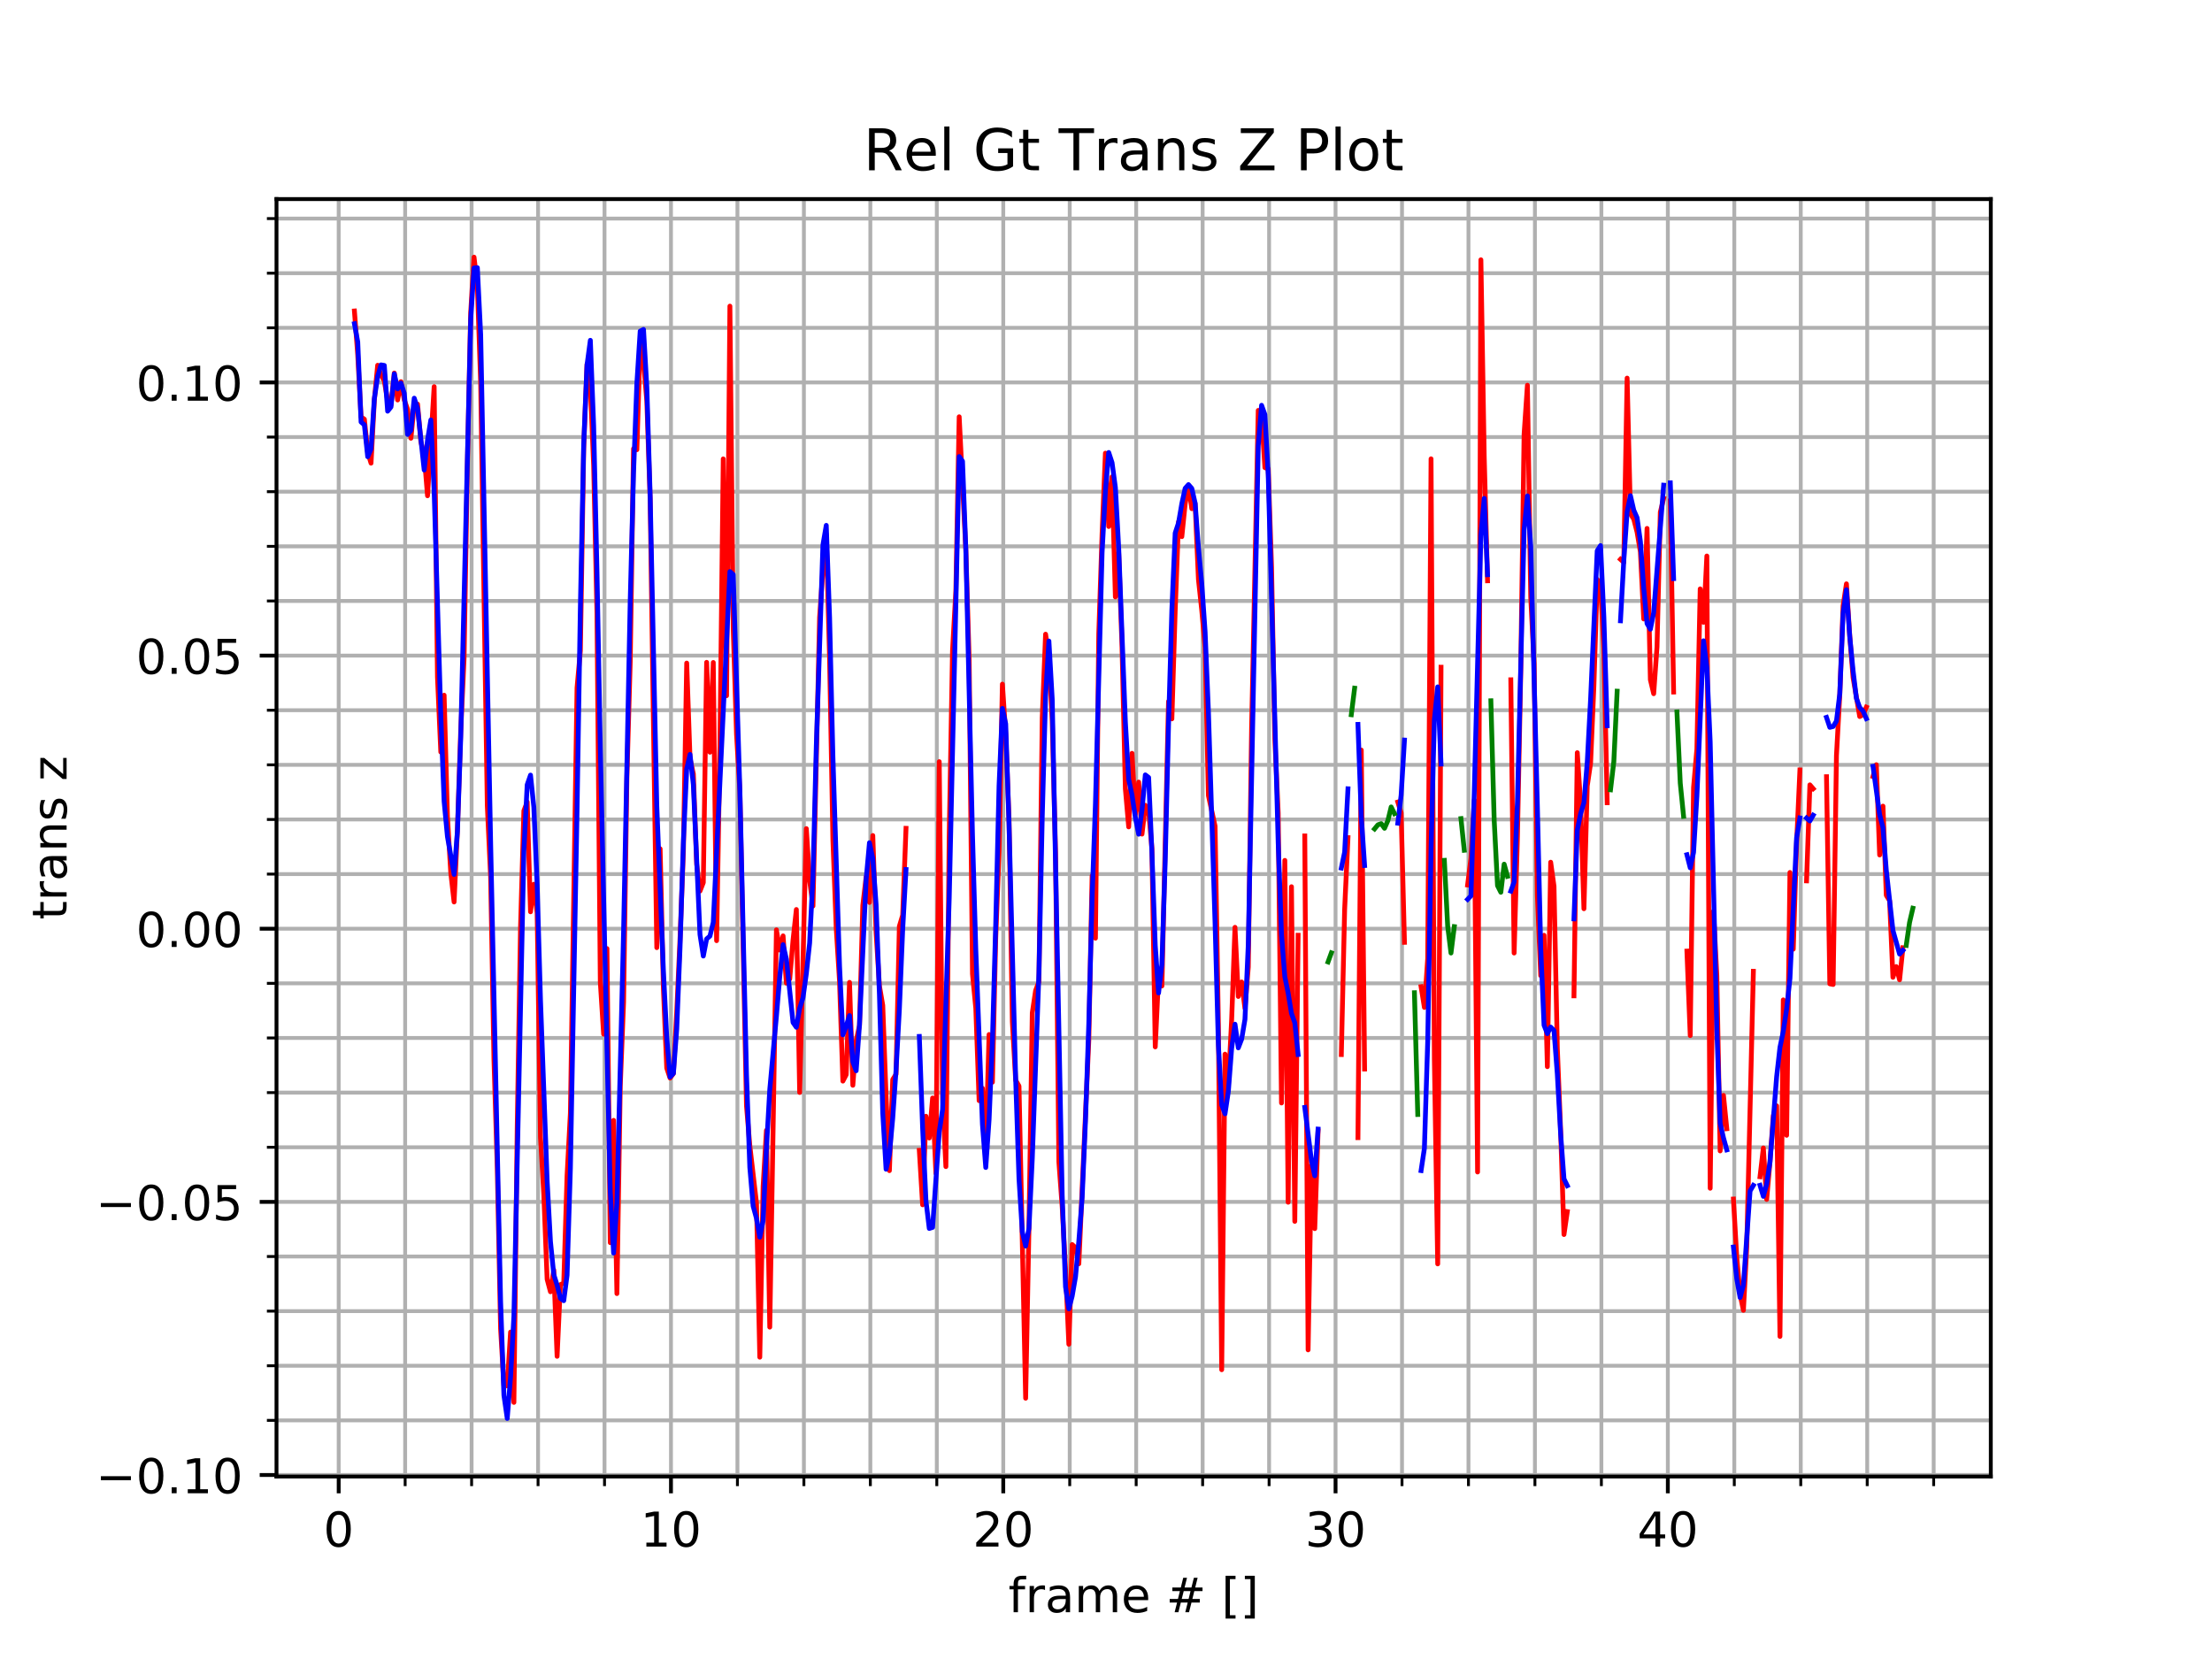 <?xml version="1.0" encoding="utf-8" standalone="no"?>
<!DOCTYPE svg PUBLIC "-//W3C//DTD SVG 1.1//EN"
  "http://www.w3.org/Graphics/SVG/1.1/DTD/svg11.dtd">
<!-- Created with matplotlib (http://matplotlib.org/) -->
<svg height="345.6pt" version="1.1" viewBox="0 0 460.8 345.6" width="460.8pt" xmlns="http://www.w3.org/2000/svg" xmlns:xlink="http://www.w3.org/1999/xlink">
 <defs>
  <style type="text/css">
*{stroke-linecap:butt;stroke-linejoin:round;}
  </style>
 </defs>
 <g id="figure_1">
  <g id="patch_1">
   <path d="M 0 345.6 
L 460.8 345.6 
L 460.8 0 
L 0 0 
z
" style="fill:#ffffff;"/>
  </g>
  <g id="axes_1">
   <g id="patch_2">
    <path d="M 57.6 307.584 
L 414.72 307.584 
L 414.72 41.472 
L 57.6 41.472 
z
" style="fill:#ffffff;"/>
   </g>
   <g id="matplotlib.axis_1">
    <g id="xtick_1">
     <g id="line2d_1">
      <path clip-path="url(#p7bdf22e8ec)" d="M 70.555 307.584 
L 70.555 41.472 
" style="fill:none;stroke:#b0b0b0;stroke-linecap:square;stroke-width:0.8;"/>
     </g>
     <g id="line2d_2">
      <defs>
       <path d="M 0 0 
L 0 3.5 
" id="m46ba080d9b" style="stroke:#000000;stroke-width:0.8;"/>
      </defs>
      <g>
       <use style="stroke:#000000;stroke-width:0.8;" x="70.555" xlink:href="#m46ba080d9b" y="307.584"/>
      </g>
     </g>
     <g id="text_1">
      <!-- 0 -->
      <defs>
       <path d="M 31.781 66.406 
Q 24.172 66.406 20.328 58.906 
Q 16.5 51.422 16.5 36.375 
Q 16.5 21.391 20.328 13.891 
Q 24.172 6.391 31.781 6.391 
Q 39.453 6.391 43.281 13.891 
Q 47.125 21.391 47.125 36.375 
Q 47.125 51.422 43.281 58.906 
Q 39.453 66.406 31.781 66.406 
z
M 31.781 74.219 
Q 44.047 74.219 50.516 64.516 
Q 56.984 54.828 56.984 36.375 
Q 56.984 17.969 50.516 8.266 
Q 44.047 -1.422 31.781 -1.422 
Q 19.531 -1.422 13.062 8.266 
Q 6.594 17.969 6.594 36.375 
Q 6.594 54.828 13.062 64.516 
Q 19.531 74.219 31.781 74.219 
z
" id="DejaVuSans-30"/>
      </defs>
      <g transform="translate(67.374 322.182)scale(0.1 -0.1)">
       <use xlink:href="#DejaVuSans-30"/>
      </g>
     </g>
    </g>
    <g id="xtick_2">
     <g id="line2d_3">
      <path clip-path="url(#p7bdf22e8ec)" d="M 139.777 307.584 
L 139.777 41.472 
" style="fill:none;stroke:#b0b0b0;stroke-linecap:square;stroke-width:0.8;"/>
     </g>
     <g id="line2d_4">
      <g>
       <use style="stroke:#000000;stroke-width:0.8;" x="139.777" xlink:href="#m46ba080d9b" y="307.584"/>
      </g>
     </g>
     <g id="text_2">
      <!-- 10 -->
      <defs>
       <path d="M 12.406 8.297 
L 28.516 8.297 
L 28.516 63.922 
L 10.984 60.406 
L 10.984 69.391 
L 28.422 72.906 
L 38.281 72.906 
L 38.281 8.297 
L 54.391 8.297 
L 54.391 0 
L 12.406 0 
z
" id="DejaVuSans-31"/>
      </defs>
      <g transform="translate(133.414 322.182)scale(0.1 -0.1)">
       <use xlink:href="#DejaVuSans-31"/>
       <use x="63.623" xlink:href="#DejaVuSans-30"/>
      </g>
     </g>
    </g>
    <g id="xtick_3">
     <g id="line2d_5">
      <path clip-path="url(#p7bdf22e8ec)" d="M 208.999 307.584 
L 208.999 41.472 
" style="fill:none;stroke:#b0b0b0;stroke-linecap:square;stroke-width:0.8;"/>
     </g>
     <g id="line2d_6">
      <g>
       <use style="stroke:#000000;stroke-width:0.8;" x="208.999" xlink:href="#m46ba080d9b" y="307.584"/>
      </g>
     </g>
     <g id="text_3">
      <!-- 20 -->
      <defs>
       <path d="M 19.188 8.297 
L 53.609 8.297 
L 53.609 0 
L 7.328 0 
L 7.328 8.297 
Q 12.938 14.109 22.625 23.891 
Q 32.328 33.688 34.812 36.531 
Q 39.547 41.844 41.422 45.531 
Q 43.312 49.219 43.312 52.781 
Q 43.312 58.594 39.234 62.25 
Q 35.156 65.922 28.609 65.922 
Q 23.969 65.922 18.812 64.312 
Q 13.672 62.703 7.812 59.422 
L 7.812 69.391 
Q 13.766 71.781 18.938 73 
Q 24.125 74.219 28.422 74.219 
Q 39.75 74.219 46.484 68.547 
Q 53.219 62.891 53.219 53.422 
Q 53.219 48.922 51.531 44.891 
Q 49.859 40.875 45.406 35.406 
Q 44.188 33.984 37.641 27.219 
Q 31.109 20.453 19.188 8.297 
z
" id="DejaVuSans-32"/>
      </defs>
      <g transform="translate(202.636 322.182)scale(0.1 -0.1)">
       <use xlink:href="#DejaVuSans-32"/>
       <use x="63.623" xlink:href="#DejaVuSans-30"/>
      </g>
     </g>
    </g>
    <g id="xtick_4">
     <g id="line2d_7">
      <path clip-path="url(#p7bdf22e8ec)" d="M 278.22 307.584 
L 278.22 41.472 
" style="fill:none;stroke:#b0b0b0;stroke-linecap:square;stroke-width:0.8;"/>
     </g>
     <g id="line2d_8">
      <g>
       <use style="stroke:#000000;stroke-width:0.8;" x="278.22" xlink:href="#m46ba080d9b" y="307.584"/>
      </g>
     </g>
     <g id="text_4">
      <!-- 30 -->
      <defs>
       <path d="M 40.578 39.312 
Q 47.656 37.797 51.625 33 
Q 55.609 28.219 55.609 21.188 
Q 55.609 10.406 48.188 4.484 
Q 40.766 -1.422 27.094 -1.422 
Q 22.516 -1.422 17.656 -0.516 
Q 12.797 0.391 7.625 2.203 
L 7.625 11.719 
Q 11.719 9.328 16.594 8.109 
Q 21.484 6.891 26.812 6.891 
Q 36.078 6.891 40.938 10.547 
Q 45.797 14.203 45.797 21.188 
Q 45.797 27.641 41.281 31.266 
Q 36.766 34.906 28.719 34.906 
L 20.219 34.906 
L 20.219 43.016 
L 29.109 43.016 
Q 36.375 43.016 40.234 45.922 
Q 44.094 48.828 44.094 54.297 
Q 44.094 59.906 40.109 62.906 
Q 36.141 65.922 28.719 65.922 
Q 24.656 65.922 20.016 65.031 
Q 15.375 64.156 9.812 62.312 
L 9.812 71.094 
Q 15.438 72.656 20.344 73.438 
Q 25.25 74.219 29.594 74.219 
Q 40.828 74.219 47.359 69.109 
Q 53.906 64.016 53.906 55.328 
Q 53.906 49.266 50.438 45.094 
Q 46.969 40.922 40.578 39.312 
z
" id="DejaVuSans-33"/>
      </defs>
      <g transform="translate(271.858 322.182)scale(0.1 -0.1)">
       <use xlink:href="#DejaVuSans-33"/>
       <use x="63.623" xlink:href="#DejaVuSans-30"/>
      </g>
     </g>
    </g>
    <g id="xtick_5">
     <g id="line2d_9">
      <path clip-path="url(#p7bdf22e8ec)" d="M 347.442 307.584 
L 347.442 41.472 
" style="fill:none;stroke:#b0b0b0;stroke-linecap:square;stroke-width:0.8;"/>
     </g>
     <g id="line2d_10">
      <g>
       <use style="stroke:#000000;stroke-width:0.8;" x="347.442" xlink:href="#m46ba080d9b" y="307.584"/>
      </g>
     </g>
     <g id="text_5">
      <!-- 40 -->
      <defs>
       <path d="M 37.797 64.312 
L 12.891 25.391 
L 37.797 25.391 
z
M 35.203 72.906 
L 47.609 72.906 
L 47.609 25.391 
L 58.016 25.391 
L 58.016 17.188 
L 47.609 17.188 
L 47.609 0 
L 37.797 0 
L 37.797 17.188 
L 4.891 17.188 
L 4.891 26.703 
z
" id="DejaVuSans-34"/>
      </defs>
      <g transform="translate(341.079 322.182)scale(0.1 -0.1)">
       <use xlink:href="#DejaVuSans-34"/>
       <use x="63.623" xlink:href="#DejaVuSans-30"/>
      </g>
     </g>
    </g>
    <g id="xtick_6">
     <g id="line2d_11">
      <path clip-path="url(#p7bdf22e8ec)" d="M 84.4 307.584 
L 84.4 41.472 
" style="fill:none;stroke:#b0b0b0;stroke-linecap:square;stroke-width:0.8;"/>
     </g>
     <g id="line2d_12">
      <defs>
       <path d="M 0 0 
L 0 2 
" id="maa1b798a04" style="stroke:#000000;stroke-width:0.6;"/>
      </defs>
      <g>
       <use style="stroke:#000000;stroke-width:0.6;" x="84.4" xlink:href="#maa1b798a04" y="307.584"/>
      </g>
     </g>
    </g>
    <g id="xtick_7">
     <g id="line2d_13">
      <path clip-path="url(#p7bdf22e8ec)" d="M 98.244 307.584 
L 98.244 41.472 
" style="fill:none;stroke:#b0b0b0;stroke-linecap:square;stroke-width:0.8;"/>
     </g>
     <g id="line2d_14">
      <g>
       <use style="stroke:#000000;stroke-width:0.6;" x="98.244" xlink:href="#maa1b798a04" y="307.584"/>
      </g>
     </g>
    </g>
    <g id="xtick_8">
     <g id="line2d_15">
      <path clip-path="url(#p7bdf22e8ec)" d="M 112.088 307.584 
L 112.088 41.472 
" style="fill:none;stroke:#b0b0b0;stroke-linecap:square;stroke-width:0.8;"/>
     </g>
     <g id="line2d_16">
      <g>
       <use style="stroke:#000000;stroke-width:0.6;" x="112.088" xlink:href="#maa1b798a04" y="307.584"/>
      </g>
     </g>
    </g>
    <g id="xtick_9">
     <g id="line2d_17">
      <path clip-path="url(#p7bdf22e8ec)" d="M 125.933 307.584 
L 125.933 41.472 
" style="fill:none;stroke:#b0b0b0;stroke-linecap:square;stroke-width:0.8;"/>
     </g>
     <g id="line2d_18">
      <g>
       <use style="stroke:#000000;stroke-width:0.6;" x="125.933" xlink:href="#maa1b798a04" y="307.584"/>
      </g>
     </g>
    </g>
    <g id="xtick_10">
     <g id="line2d_19">
      <path clip-path="url(#p7bdf22e8ec)" d="M 153.621 307.584 
L 153.621 41.472 
" style="fill:none;stroke:#b0b0b0;stroke-linecap:square;stroke-width:0.8;"/>
     </g>
     <g id="line2d_20">
      <g>
       <use style="stroke:#000000;stroke-width:0.6;" x="153.621" xlink:href="#maa1b798a04" y="307.584"/>
      </g>
     </g>
    </g>
    <g id="xtick_11">
     <g id="line2d_21">
      <path clip-path="url(#p7bdf22e8ec)" d="M 167.466 307.584 
L 167.466 41.472 
" style="fill:none;stroke:#b0b0b0;stroke-linecap:square;stroke-width:0.8;"/>
     </g>
     <g id="line2d_22">
      <g>
       <use style="stroke:#000000;stroke-width:0.6;" x="167.466" xlink:href="#maa1b798a04" y="307.584"/>
      </g>
     </g>
    </g>
    <g id="xtick_12">
     <g id="line2d_23">
      <path clip-path="url(#p7bdf22e8ec)" d="M 181.31 307.584 
L 181.31 41.472 
" style="fill:none;stroke:#b0b0b0;stroke-linecap:square;stroke-width:0.8;"/>
     </g>
     <g id="line2d_24">
      <g>
       <use style="stroke:#000000;stroke-width:0.6;" x="181.31" xlink:href="#maa1b798a04" y="307.584"/>
      </g>
     </g>
    </g>
    <g id="xtick_13">
     <g id="line2d_25">
      <path clip-path="url(#p7bdf22e8ec)" d="M 195.154 307.584 
L 195.154 41.472 
" style="fill:none;stroke:#b0b0b0;stroke-linecap:square;stroke-width:0.8;"/>
     </g>
     <g id="line2d_26">
      <g>
       <use style="stroke:#000000;stroke-width:0.6;" x="195.154" xlink:href="#maa1b798a04" y="307.584"/>
      </g>
     </g>
    </g>
    <g id="xtick_14">
     <g id="line2d_27">
      <path clip-path="url(#p7bdf22e8ec)" d="M 222.843 307.584 
L 222.843 41.472 
" style="fill:none;stroke:#b0b0b0;stroke-linecap:square;stroke-width:0.8;"/>
     </g>
     <g id="line2d_28">
      <g>
       <use style="stroke:#000000;stroke-width:0.6;" x="222.843" xlink:href="#maa1b798a04" y="307.584"/>
      </g>
     </g>
    </g>
    <g id="xtick_15">
     <g id="line2d_29">
      <path clip-path="url(#p7bdf22e8ec)" d="M 236.687 307.584 
L 236.687 41.472 
" style="fill:none;stroke:#b0b0b0;stroke-linecap:square;stroke-width:0.8;"/>
     </g>
     <g id="line2d_30">
      <g>
       <use style="stroke:#000000;stroke-width:0.6;" x="236.687" xlink:href="#maa1b798a04" y="307.584"/>
      </g>
     </g>
    </g>
    <g id="xtick_16">
     <g id="line2d_31">
      <path clip-path="url(#p7bdf22e8ec)" d="M 250.532 307.584 
L 250.532 41.472 
" style="fill:none;stroke:#b0b0b0;stroke-linecap:square;stroke-width:0.8;"/>
     </g>
     <g id="line2d_32">
      <g>
       <use style="stroke:#000000;stroke-width:0.6;" x="250.532" xlink:href="#maa1b798a04" y="307.584"/>
      </g>
     </g>
    </g>
    <g id="xtick_17">
     <g id="line2d_33">
      <path clip-path="url(#p7bdf22e8ec)" d="M 264.376 307.584 
L 264.376 41.472 
" style="fill:none;stroke:#b0b0b0;stroke-linecap:square;stroke-width:0.8;"/>
     </g>
     <g id="line2d_34">
      <g>
       <use style="stroke:#000000;stroke-width:0.6;" x="264.376" xlink:href="#maa1b798a04" y="307.584"/>
      </g>
     </g>
    </g>
    <g id="xtick_18">
     <g id="line2d_35">
      <path clip-path="url(#p7bdf22e8ec)" d="M 292.064 307.584 
L 292.064 41.472 
" style="fill:none;stroke:#b0b0b0;stroke-linecap:square;stroke-width:0.8;"/>
     </g>
     <g id="line2d_36">
      <g>
       <use style="stroke:#000000;stroke-width:0.6;" x="292.064" xlink:href="#maa1b798a04" y="307.584"/>
      </g>
     </g>
    </g>
    <g id="xtick_19">
     <g id="line2d_37">
      <path clip-path="url(#p7bdf22e8ec)" d="M 305.909 307.584 
L 305.909 41.472 
" style="fill:none;stroke:#b0b0b0;stroke-linecap:square;stroke-width:0.8;"/>
     </g>
     <g id="line2d_38">
      <g>
       <use style="stroke:#000000;stroke-width:0.6;" x="305.909" xlink:href="#maa1b798a04" y="307.584"/>
      </g>
     </g>
    </g>
    <g id="xtick_20">
     <g id="line2d_39">
      <path clip-path="url(#p7bdf22e8ec)" d="M 319.753 307.584 
L 319.753 41.472 
" style="fill:none;stroke:#b0b0b0;stroke-linecap:square;stroke-width:0.8;"/>
     </g>
     <g id="line2d_40">
      <g>
       <use style="stroke:#000000;stroke-width:0.6;" x="319.753" xlink:href="#maa1b798a04" y="307.584"/>
      </g>
     </g>
    </g>
    <g id="xtick_21">
     <g id="line2d_41">
      <path clip-path="url(#p7bdf22e8ec)" d="M 333.597 307.584 
L 333.597 41.472 
" style="fill:none;stroke:#b0b0b0;stroke-linecap:square;stroke-width:0.8;"/>
     </g>
     <g id="line2d_42">
      <g>
       <use style="stroke:#000000;stroke-width:0.6;" x="333.597" xlink:href="#maa1b798a04" y="307.584"/>
      </g>
     </g>
    </g>
    <g id="xtick_22">
     <g id="line2d_43">
      <path clip-path="url(#p7bdf22e8ec)" d="M 361.286 307.584 
L 361.286 41.472 
" style="fill:none;stroke:#b0b0b0;stroke-linecap:square;stroke-width:0.8;"/>
     </g>
     <g id="line2d_44">
      <g>
       <use style="stroke:#000000;stroke-width:0.6;" x="361.286" xlink:href="#maa1b798a04" y="307.584"/>
      </g>
     </g>
    </g>
    <g id="xtick_23">
     <g id="line2d_45">
      <path clip-path="url(#p7bdf22e8ec)" d="M 375.13 307.584 
L 375.13 41.472 
" style="fill:none;stroke:#b0b0b0;stroke-linecap:square;stroke-width:0.8;"/>
     </g>
     <g id="line2d_46">
      <g>
       <use style="stroke:#000000;stroke-width:0.6;" x="375.13" xlink:href="#maa1b798a04" y="307.584"/>
      </g>
     </g>
    </g>
    <g id="xtick_24">
     <g id="line2d_47">
      <path clip-path="url(#p7bdf22e8ec)" d="M 388.975 307.584 
L 388.975 41.472 
" style="fill:none;stroke:#b0b0b0;stroke-linecap:square;stroke-width:0.8;"/>
     </g>
     <g id="line2d_48">
      <g>
       <use style="stroke:#000000;stroke-width:0.6;" x="388.975" xlink:href="#maa1b798a04" y="307.584"/>
      </g>
     </g>
    </g>
    <g id="xtick_25">
     <g id="line2d_49">
      <path clip-path="url(#p7bdf22e8ec)" d="M 402.819 307.584 
L 402.819 41.472 
" style="fill:none;stroke:#b0b0b0;stroke-linecap:square;stroke-width:0.8;"/>
     </g>
     <g id="line2d_50">
      <g>
       <use style="stroke:#000000;stroke-width:0.6;" x="402.819" xlink:href="#maa1b798a04" y="307.584"/>
      </g>
     </g>
    </g>
    <g id="text_6">
     <!-- frame # [] -->
     <defs>
      <path d="M 37.109 75.984 
L 37.109 68.5 
L 28.516 68.5 
Q 23.688 68.5 21.797 66.547 
Q 19.922 64.594 19.922 59.516 
L 19.922 54.688 
L 34.719 54.688 
L 34.719 47.703 
L 19.922 47.703 
L 19.922 0 
L 10.891 0 
L 10.891 47.703 
L 2.297 47.703 
L 2.297 54.688 
L 10.891 54.688 
L 10.891 58.5 
Q 10.891 67.625 15.141 71.797 
Q 19.391 75.984 28.609 75.984 
z
" id="DejaVuSans-66"/>
      <path d="M 41.109 46.297 
Q 39.594 47.172 37.812 47.578 
Q 36.031 48 33.891 48 
Q 26.266 48 22.188 43.047 
Q 18.109 38.094 18.109 28.812 
L 18.109 0 
L 9.078 0 
L 9.078 54.688 
L 18.109 54.688 
L 18.109 46.188 
Q 20.953 51.172 25.484 53.578 
Q 30.031 56 36.531 56 
Q 37.453 56 38.578 55.875 
Q 39.703 55.766 41.062 55.516 
z
" id="DejaVuSans-72"/>
      <path d="M 34.281 27.484 
Q 23.391 27.484 19.188 25 
Q 14.984 22.516 14.984 16.5 
Q 14.984 11.719 18.141 8.906 
Q 21.297 6.109 26.703 6.109 
Q 34.188 6.109 38.703 11.406 
Q 43.219 16.703 43.219 25.484 
L 43.219 27.484 
z
M 52.203 31.203 
L 52.203 0 
L 43.219 0 
L 43.219 8.297 
Q 40.141 3.328 35.547 0.953 
Q 30.953 -1.422 24.312 -1.422 
Q 15.922 -1.422 10.953 3.297 
Q 6 8.016 6 15.922 
Q 6 25.141 12.172 29.828 
Q 18.359 34.516 30.609 34.516 
L 43.219 34.516 
L 43.219 35.406 
Q 43.219 41.609 39.141 45 
Q 35.062 48.391 27.688 48.391 
Q 23 48.391 18.547 47.266 
Q 14.109 46.141 10.016 43.891 
L 10.016 52.203 
Q 14.938 54.109 19.578 55.047 
Q 24.219 56 28.609 56 
Q 40.484 56 46.344 49.844 
Q 52.203 43.703 52.203 31.203 
z
" id="DejaVuSans-61"/>
      <path d="M 52 44.188 
Q 55.375 50.25 60.062 53.125 
Q 64.75 56 71.094 56 
Q 79.641 56 84.281 50.016 
Q 88.922 44.047 88.922 33.016 
L 88.922 0 
L 79.891 0 
L 79.891 32.719 
Q 79.891 40.578 77.094 44.375 
Q 74.312 48.188 68.609 48.188 
Q 61.625 48.188 57.562 43.547 
Q 53.516 38.922 53.516 30.906 
L 53.516 0 
L 44.484 0 
L 44.484 32.719 
Q 44.484 40.625 41.703 44.406 
Q 38.922 48.188 33.109 48.188 
Q 26.219 48.188 22.156 43.531 
Q 18.109 38.875 18.109 30.906 
L 18.109 0 
L 9.078 0 
L 9.078 54.688 
L 18.109 54.688 
L 18.109 46.188 
Q 21.188 51.219 25.484 53.609 
Q 29.781 56 35.688 56 
Q 41.656 56 45.828 52.969 
Q 50 49.953 52 44.188 
z
" id="DejaVuSans-6d"/>
      <path d="M 56.203 29.594 
L 56.203 25.203 
L 14.891 25.203 
Q 15.484 15.922 20.484 11.062 
Q 25.484 6.203 34.422 6.203 
Q 39.594 6.203 44.453 7.469 
Q 49.312 8.734 54.109 11.281 
L 54.109 2.781 
Q 49.266 0.734 44.188 -0.344 
Q 39.109 -1.422 33.891 -1.422 
Q 20.797 -1.422 13.156 6.188 
Q 5.516 13.812 5.516 26.812 
Q 5.516 40.234 12.766 48.109 
Q 20.016 56 32.328 56 
Q 43.359 56 49.781 48.891 
Q 56.203 41.797 56.203 29.594 
z
M 47.219 32.234 
Q 47.125 39.594 43.094 43.984 
Q 39.062 48.391 32.422 48.391 
Q 24.906 48.391 20.391 44.141 
Q 15.875 39.891 15.188 32.172 
z
" id="DejaVuSans-65"/>
      <path id="DejaVuSans-20"/>
      <path d="M 51.125 44 
L 36.922 44 
L 32.812 27.688 
L 47.125 27.688 
z
M 43.797 71.781 
L 38.719 51.516 
L 52.984 51.516 
L 58.109 71.781 
L 65.922 71.781 
L 60.891 51.516 
L 76.125 51.516 
L 76.125 44 
L 58.984 44 
L 54.984 27.688 
L 70.516 27.688 
L 70.516 20.219 
L 53.078 20.219 
L 48 0 
L 40.188 0 
L 45.219 20.219 
L 30.906 20.219 
L 25.875 0 
L 18.016 0 
L 23.094 20.219 
L 7.719 20.219 
L 7.719 27.688 
L 24.906 27.688 
L 29 44 
L 13.281 44 
L 13.281 51.516 
L 30.906 51.516 
L 35.891 71.781 
z
" id="DejaVuSans-23"/>
      <path d="M 8.594 75.984 
L 29.297 75.984 
L 29.297 69 
L 17.578 69 
L 17.578 -6.203 
L 29.297 -6.203 
L 29.297 -13.188 
L 8.594 -13.188 
z
" id="DejaVuSans-5b"/>
      <path d="M 30.422 75.984 
L 30.422 -13.188 
L 9.719 -13.188 
L 9.719 -6.203 
L 21.391 -6.203 
L 21.391 69 
L 9.719 69 
L 9.719 75.984 
z
" id="DejaVuSans-5d"/>
     </defs>
     <g transform="translate(210.064 335.861)scale(0.1 -0.1)">
      <use xlink:href="#DejaVuSans-66"/>
      <use x="35.205" xlink:href="#DejaVuSans-72"/>
      <use x="76.318" xlink:href="#DejaVuSans-61"/>
      <use x="137.598" xlink:href="#DejaVuSans-6d"/>
      <use x="235.01" xlink:href="#DejaVuSans-65"/>
      <use x="296.533" xlink:href="#DejaVuSans-20"/>
      <use x="328.32" xlink:href="#DejaVuSans-23"/>
      <use x="412.109" xlink:href="#DejaVuSans-20"/>
      <use x="443.896" xlink:href="#DejaVuSans-5b"/>
      <use x="482.91" xlink:href="#DejaVuSans-5d"/>
     </g>
    </g>
   </g>
   <g id="matplotlib.axis_2">
    <g id="ytick_1">
     <g id="line2d_51">
      <path clip-path="url(#p7bdf22e8ec)" d="M 57.6 307.27 
L 414.72 307.27 
" style="fill:none;stroke:#b0b0b0;stroke-linecap:square;stroke-width:0.8;"/>
     </g>
     <g id="line2d_52">
      <defs>
       <path d="M 0 0 
L -3.5 0 
" id="m69d225e2fc" style="stroke:#000000;stroke-width:0.8;"/>
      </defs>
      <g>
       <use style="stroke:#000000;stroke-width:0.8;" x="57.6" xlink:href="#m69d225e2fc" y="307.27"/>
      </g>
     </g>
     <g id="text_7">
      <!-- −0.10 -->
      <defs>
       <path d="M 10.594 35.5 
L 73.188 35.5 
L 73.188 27.203 
L 10.594 27.203 
z
" id="DejaVuSans-2212"/>
       <path d="M 10.688 12.406 
L 21 12.406 
L 21 0 
L 10.688 0 
z
" id="DejaVuSans-2e"/>
      </defs>
      <g transform="translate(19.955 311.069)scale(0.1 -0.1)">
       <use xlink:href="#DejaVuSans-2212"/>
       <use x="83.789" xlink:href="#DejaVuSans-30"/>
       <use x="147.412" xlink:href="#DejaVuSans-2e"/>
       <use x="179.199" xlink:href="#DejaVuSans-31"/>
       <use x="242.822" xlink:href="#DejaVuSans-30"/>
      </g>
     </g>
    </g>
    <g id="ytick_2">
     <g id="line2d_53">
      <path clip-path="url(#p7bdf22e8ec)" d="M 57.6 250.37 
L 414.72 250.37 
" style="fill:none;stroke:#b0b0b0;stroke-linecap:square;stroke-width:0.8;"/>
     </g>
     <g id="line2d_54">
      <g>
       <use style="stroke:#000000;stroke-width:0.8;" x="57.6" xlink:href="#m69d225e2fc" y="250.37"/>
      </g>
     </g>
     <g id="text_8">
      <!-- −0.05 -->
      <defs>
       <path d="M 10.797 72.906 
L 49.516 72.906 
L 49.516 64.594 
L 19.828 64.594 
L 19.828 46.734 
Q 21.969 47.469 24.109 47.828 
Q 26.266 48.188 28.422 48.188 
Q 40.625 48.188 47.75 41.5 
Q 54.891 34.812 54.891 23.391 
Q 54.891 11.625 47.562 5.094 
Q 40.234 -1.422 26.906 -1.422 
Q 22.312 -1.422 17.547 -0.641 
Q 12.797 0.141 7.719 1.703 
L 7.719 11.625 
Q 12.109 9.234 16.797 8.062 
Q 21.484 6.891 26.703 6.891 
Q 35.156 6.891 40.078 11.328 
Q 45.016 15.766 45.016 23.391 
Q 45.016 31 40.078 35.438 
Q 35.156 39.891 26.703 39.891 
Q 22.75 39.891 18.812 39.016 
Q 14.891 38.141 10.797 36.281 
z
" id="DejaVuSans-35"/>
      </defs>
      <g transform="translate(19.955 254.169)scale(0.1 -0.1)">
       <use xlink:href="#DejaVuSans-2212"/>
       <use x="83.789" xlink:href="#DejaVuSans-30"/>
       <use x="147.412" xlink:href="#DejaVuSans-2e"/>
       <use x="179.199" xlink:href="#DejaVuSans-30"/>
       <use x="242.822" xlink:href="#DejaVuSans-35"/>
      </g>
     </g>
    </g>
    <g id="ytick_3">
     <g id="line2d_55">
      <path clip-path="url(#p7bdf22e8ec)" d="M 57.6 193.47 
L 414.72 193.47 
" style="fill:none;stroke:#b0b0b0;stroke-linecap:square;stroke-width:0.8;"/>
     </g>
     <g id="line2d_56">
      <g>
       <use style="stroke:#000000;stroke-width:0.8;" x="57.6" xlink:href="#m69d225e2fc" y="193.47"/>
      </g>
     </g>
     <g id="text_9">
      <!-- 0.00 -->
      <g transform="translate(28.334 197.27)scale(0.1 -0.1)">
       <use xlink:href="#DejaVuSans-30"/>
       <use x="63.623" xlink:href="#DejaVuSans-2e"/>
       <use x="95.41" xlink:href="#DejaVuSans-30"/>
       <use x="159.033" xlink:href="#DejaVuSans-30"/>
      </g>
     </g>
    </g>
    <g id="ytick_4">
     <g id="line2d_57">
      <path clip-path="url(#p7bdf22e8ec)" d="M 57.6 136.571 
L 414.72 136.571 
" style="fill:none;stroke:#b0b0b0;stroke-linecap:square;stroke-width:0.8;"/>
     </g>
     <g id="line2d_58">
      <g>
       <use style="stroke:#000000;stroke-width:0.8;" x="57.6" xlink:href="#m69d225e2fc" y="136.571"/>
      </g>
     </g>
     <g id="text_10">
      <!-- 0.05 -->
      <g transform="translate(28.334 140.37)scale(0.1 -0.1)">
       <use xlink:href="#DejaVuSans-30"/>
       <use x="63.623" xlink:href="#DejaVuSans-2e"/>
       <use x="95.41" xlink:href="#DejaVuSans-30"/>
       <use x="159.033" xlink:href="#DejaVuSans-35"/>
      </g>
     </g>
    </g>
    <g id="ytick_5">
     <g id="line2d_59">
      <path clip-path="url(#p7bdf22e8ec)" d="M 57.6 79.671 
L 414.72 79.671 
" style="fill:none;stroke:#b0b0b0;stroke-linecap:square;stroke-width:0.8;"/>
     </g>
     <g id="line2d_60">
      <g>
       <use style="stroke:#000000;stroke-width:0.8;" x="57.6" xlink:href="#m69d225e2fc" y="79.671"/>
      </g>
     </g>
     <g id="text_11">
      <!-- 0.10 -->
      <g transform="translate(28.334 83.47)scale(0.1 -0.1)">
       <use xlink:href="#DejaVuSans-30"/>
       <use x="63.623" xlink:href="#DejaVuSans-2e"/>
       <use x="95.41" xlink:href="#DejaVuSans-31"/>
       <use x="159.033" xlink:href="#DejaVuSans-30"/>
      </g>
     </g>
    </g>
    <g id="ytick_6">
     <g id="line2d_61">
      <path clip-path="url(#p7bdf22e8ec)" d="M 57.6 295.89 
L 414.72 295.89 
" style="fill:none;stroke:#b0b0b0;stroke-linecap:square;stroke-width:0.8;"/>
     </g>
     <g id="line2d_62">
      <defs>
       <path d="M 0 0 
L -2 0 
" id="m8fa39ef5cf" style="stroke:#000000;stroke-width:0.6;"/>
      </defs>
      <g>
       <use style="stroke:#000000;stroke-width:0.6;" x="57.6" xlink:href="#m8fa39ef5cf" y="295.89"/>
      </g>
     </g>
    </g>
    <g id="ytick_7">
     <g id="line2d_63">
      <path clip-path="url(#p7bdf22e8ec)" d="M 57.6 284.51 
L 414.72 284.51 
" style="fill:none;stroke:#b0b0b0;stroke-linecap:square;stroke-width:0.8;"/>
     </g>
     <g id="line2d_64">
      <g>
       <use style="stroke:#000000;stroke-width:0.6;" x="57.6" xlink:href="#m8fa39ef5cf" y="284.51"/>
      </g>
     </g>
    </g>
    <g id="ytick_8">
     <g id="line2d_65">
      <path clip-path="url(#p7bdf22e8ec)" d="M 57.6 273.13 
L 414.72 273.13 
" style="fill:none;stroke:#b0b0b0;stroke-linecap:square;stroke-width:0.8;"/>
     </g>
     <g id="line2d_66">
      <g>
       <use style="stroke:#000000;stroke-width:0.6;" x="57.6" xlink:href="#m8fa39ef5cf" y="273.13"/>
      </g>
     </g>
    </g>
    <g id="ytick_9">
     <g id="line2d_67">
      <path clip-path="url(#p7bdf22e8ec)" d="M 57.6 261.75 
L 414.72 261.75 
" style="fill:none;stroke:#b0b0b0;stroke-linecap:square;stroke-width:0.8;"/>
     </g>
     <g id="line2d_68">
      <g>
       <use style="stroke:#000000;stroke-width:0.6;" x="57.6" xlink:href="#m8fa39ef5cf" y="261.75"/>
      </g>
     </g>
    </g>
    <g id="ytick_10">
     <g id="line2d_69">
      <path clip-path="url(#p7bdf22e8ec)" d="M 57.6 238.99 
L 414.72 238.99 
" style="fill:none;stroke:#b0b0b0;stroke-linecap:square;stroke-width:0.8;"/>
     </g>
     <g id="line2d_70">
      <g>
       <use style="stroke:#000000;stroke-width:0.6;" x="57.6" xlink:href="#m8fa39ef5cf" y="238.99"/>
      </g>
     </g>
    </g>
    <g id="ytick_11">
     <g id="line2d_71">
      <path clip-path="url(#p7bdf22e8ec)" d="M 57.6 227.61 
L 414.72 227.61 
" style="fill:none;stroke:#b0b0b0;stroke-linecap:square;stroke-width:0.8;"/>
     </g>
     <g id="line2d_72">
      <g>
       <use style="stroke:#000000;stroke-width:0.6;" x="57.6" xlink:href="#m8fa39ef5cf" y="227.61"/>
      </g>
     </g>
    </g>
    <g id="ytick_12">
     <g id="line2d_73">
      <path clip-path="url(#p7bdf22e8ec)" d="M 57.6 216.23 
L 414.72 216.23 
" style="fill:none;stroke:#b0b0b0;stroke-linecap:square;stroke-width:0.8;"/>
     </g>
     <g id="line2d_74">
      <g>
       <use style="stroke:#000000;stroke-width:0.6;" x="57.6" xlink:href="#m8fa39ef5cf" y="216.23"/>
      </g>
     </g>
    </g>
    <g id="ytick_13">
     <g id="line2d_75">
      <path clip-path="url(#p7bdf22e8ec)" d="M 57.6 204.85 
L 414.72 204.85 
" style="fill:none;stroke:#b0b0b0;stroke-linecap:square;stroke-width:0.8;"/>
     </g>
     <g id="line2d_76">
      <g>
       <use style="stroke:#000000;stroke-width:0.6;" x="57.6" xlink:href="#m8fa39ef5cf" y="204.85"/>
      </g>
     </g>
    </g>
    <g id="ytick_14">
     <g id="line2d_77">
      <path clip-path="url(#p7bdf22e8ec)" d="M 57.6 182.09 
L 414.72 182.09 
" style="fill:none;stroke:#b0b0b0;stroke-linecap:square;stroke-width:0.8;"/>
     </g>
     <g id="line2d_78">
      <g>
       <use style="stroke:#000000;stroke-width:0.6;" x="57.6" xlink:href="#m8fa39ef5cf" y="182.09"/>
      </g>
     </g>
    </g>
    <g id="ytick_15">
     <g id="line2d_79">
      <path clip-path="url(#p7bdf22e8ec)" d="M 57.6 170.71 
L 414.72 170.71 
" style="fill:none;stroke:#b0b0b0;stroke-linecap:square;stroke-width:0.8;"/>
     </g>
     <g id="line2d_80">
      <g>
       <use style="stroke:#000000;stroke-width:0.6;" x="57.6" xlink:href="#m8fa39ef5cf" y="170.71"/>
      </g>
     </g>
    </g>
    <g id="ytick_16">
     <g id="line2d_81">
      <path clip-path="url(#p7bdf22e8ec)" d="M 57.6 159.331 
L 414.72 159.331 
" style="fill:none;stroke:#b0b0b0;stroke-linecap:square;stroke-width:0.8;"/>
     </g>
     <g id="line2d_82">
      <g>
       <use style="stroke:#000000;stroke-width:0.6;" x="57.6" xlink:href="#m8fa39ef5cf" y="159.331"/>
      </g>
     </g>
    </g>
    <g id="ytick_17">
     <g id="line2d_83">
      <path clip-path="url(#p7bdf22e8ec)" d="M 57.6 147.951 
L 414.72 147.951 
" style="fill:none;stroke:#b0b0b0;stroke-linecap:square;stroke-width:0.8;"/>
     </g>
     <g id="line2d_84">
      <g>
       <use style="stroke:#000000;stroke-width:0.6;" x="57.6" xlink:href="#m8fa39ef5cf" y="147.951"/>
      </g>
     </g>
    </g>
    <g id="ytick_18">
     <g id="line2d_85">
      <path clip-path="url(#p7bdf22e8ec)" d="M 57.6 125.191 
L 414.72 125.191 
" style="fill:none;stroke:#b0b0b0;stroke-linecap:square;stroke-width:0.8;"/>
     </g>
     <g id="line2d_86">
      <g>
       <use style="stroke:#000000;stroke-width:0.6;" x="57.6" xlink:href="#m8fa39ef5cf" y="125.191"/>
      </g>
     </g>
    </g>
    <g id="ytick_19">
     <g id="line2d_87">
      <path clip-path="url(#p7bdf22e8ec)" d="M 57.6 113.811 
L 414.72 113.811 
" style="fill:none;stroke:#b0b0b0;stroke-linecap:square;stroke-width:0.8;"/>
     </g>
     <g id="line2d_88">
      <g>
       <use style="stroke:#000000;stroke-width:0.6;" x="57.6" xlink:href="#m8fa39ef5cf" y="113.811"/>
      </g>
     </g>
    </g>
    <g id="ytick_20">
     <g id="line2d_89">
      <path clip-path="url(#p7bdf22e8ec)" d="M 57.6 102.431 
L 414.72 102.431 
" style="fill:none;stroke:#b0b0b0;stroke-linecap:square;stroke-width:0.8;"/>
     </g>
     <g id="line2d_90">
      <g>
       <use style="stroke:#000000;stroke-width:0.6;" x="57.6" xlink:href="#m8fa39ef5cf" y="102.431"/>
      </g>
     </g>
    </g>
    <g id="ytick_21">
     <g id="line2d_91">
      <path clip-path="url(#p7bdf22e8ec)" d="M 57.6 91.051 
L 414.72 91.051 
" style="fill:none;stroke:#b0b0b0;stroke-linecap:square;stroke-width:0.8;"/>
     </g>
     <g id="line2d_92">
      <g>
       <use style="stroke:#000000;stroke-width:0.6;" x="57.6" xlink:href="#m8fa39ef5cf" y="91.051"/>
      </g>
     </g>
    </g>
    <g id="ytick_22">
     <g id="line2d_93">
      <path clip-path="url(#p7bdf22e8ec)" d="M 57.6 68.291 
L 414.72 68.291 
" style="fill:none;stroke:#b0b0b0;stroke-linecap:square;stroke-width:0.8;"/>
     </g>
     <g id="line2d_94">
      <g>
       <use style="stroke:#000000;stroke-width:0.6;" x="57.6" xlink:href="#m8fa39ef5cf" y="68.291"/>
      </g>
     </g>
    </g>
    <g id="ytick_23">
     <g id="line2d_95">
      <path clip-path="url(#p7bdf22e8ec)" d="M 57.6 56.911 
L 414.72 56.911 
" style="fill:none;stroke:#b0b0b0;stroke-linecap:square;stroke-width:0.8;"/>
     </g>
     <g id="line2d_96">
      <g>
       <use style="stroke:#000000;stroke-width:0.6;" x="57.6" xlink:href="#m8fa39ef5cf" y="56.911"/>
      </g>
     </g>
    </g>
    <g id="ytick_24">
     <g id="line2d_97">
      <path clip-path="url(#p7bdf22e8ec)" d="M 57.6 45.531 
L 414.72 45.531 
" style="fill:none;stroke:#b0b0b0;stroke-linecap:square;stroke-width:0.8;"/>
     </g>
     <g id="line2d_98">
      <g>
       <use style="stroke:#000000;stroke-width:0.6;" x="57.6" xlink:href="#m8fa39ef5cf" y="45.531"/>
      </g>
     </g>
    </g>
    <g id="text_12">
     <!-- trans z -->
     <defs>
      <path d="M 18.312 70.219 
L 18.312 54.688 
L 36.812 54.688 
L 36.812 47.703 
L 18.312 47.703 
L 18.312 18.016 
Q 18.312 11.328 20.141 9.422 
Q 21.969 7.516 27.594 7.516 
L 36.812 7.516 
L 36.812 0 
L 27.594 0 
Q 17.188 0 13.234 3.875 
Q 9.281 7.766 9.281 18.016 
L 9.281 47.703 
L 2.688 47.703 
L 2.688 54.688 
L 9.281 54.688 
L 9.281 70.219 
z
" id="DejaVuSans-74"/>
      <path d="M 54.891 33.016 
L 54.891 0 
L 45.906 0 
L 45.906 32.719 
Q 45.906 40.484 42.875 44.328 
Q 39.844 48.188 33.797 48.188 
Q 26.516 48.188 22.312 43.547 
Q 18.109 38.922 18.109 30.906 
L 18.109 0 
L 9.078 0 
L 9.078 54.688 
L 18.109 54.688 
L 18.109 46.188 
Q 21.344 51.125 25.703 53.562 
Q 30.078 56 35.797 56 
Q 45.219 56 50.047 50.172 
Q 54.891 44.344 54.891 33.016 
z
" id="DejaVuSans-6e"/>
      <path d="M 44.281 53.078 
L 44.281 44.578 
Q 40.484 46.531 36.375 47.5 
Q 32.281 48.484 27.875 48.484 
Q 21.188 48.484 17.844 46.438 
Q 14.5 44.391 14.5 40.281 
Q 14.5 37.156 16.891 35.375 
Q 19.281 33.594 26.516 31.984 
L 29.594 31.297 
Q 39.156 29.25 43.188 25.516 
Q 47.219 21.781 47.219 15.094 
Q 47.219 7.469 41.188 3.016 
Q 35.156 -1.422 24.609 -1.422 
Q 20.219 -1.422 15.453 -0.562 
Q 10.688 0.297 5.422 2 
L 5.422 11.281 
Q 10.406 8.688 15.234 7.391 
Q 20.062 6.109 24.812 6.109 
Q 31.156 6.109 34.562 8.281 
Q 37.984 10.453 37.984 14.406 
Q 37.984 18.062 35.516 20.016 
Q 33.062 21.969 24.703 23.781 
L 21.578 24.516 
Q 13.234 26.266 9.516 29.906 
Q 5.812 33.547 5.812 39.891 
Q 5.812 47.609 11.281 51.797 
Q 16.75 56 26.812 56 
Q 31.781 56 36.172 55.266 
Q 40.578 54.547 44.281 53.078 
z
" id="DejaVuSans-73"/>
      <path d="M 5.516 54.688 
L 48.188 54.688 
L 48.188 46.484 
L 14.406 7.172 
L 48.188 7.172 
L 48.188 0 
L 4.297 0 
L 4.297 8.203 
L 38.094 47.516 
L 5.516 47.516 
z
" id="DejaVuSans-7a"/>
     </defs>
     <g transform="translate(13.875 191.594)rotate(-90)scale(0.1 -0.1)">
      <use xlink:href="#DejaVuSans-74"/>
      <use x="39.209" xlink:href="#DejaVuSans-72"/>
      <use x="80.322" xlink:href="#DejaVuSans-61"/>
      <use x="141.602" xlink:href="#DejaVuSans-6e"/>
      <use x="204.98" xlink:href="#DejaVuSans-73"/>
      <use x="257.08" xlink:href="#DejaVuSans-20"/>
      <use x="288.867" xlink:href="#DejaVuSans-7a"/>
     </g>
    </g>
   </g>
   <g id="line2d_99">
    <path clip-path="url(#p7bdf22e8ec)" d="M 73.833 64.786 
L 74.525 73.943 
L 75.217 86.859 
L 75.906 87.329 
L 76.599 94.184 
L 77.291 96.488 
L 77.983 83.362 
L 78.675 76.087 
L 79.367 78.122 
L 80.06 79.354 
L 80.752 83.477 
L 81.446 84.398 
L 82.139 77.712 
L 82.831 83.319 
L 83.523 79.512 
L 84.217 83.314 
L 84.909 85.277 
L 85.601 91.295 
L 86.293 84.203 
L 86.986 84.186 
L 87.675 92.014 
L 88.367 94.781 
L 89.06 103.279 
L 90.442 80.544 
L 91.134 141.011 
L 91.826 156.66 
L 92.519 144.824 
L 93.21 170.161 
L 93.902 181.772 
L 94.594 187.9 
L 95.286 172.994 
L 95.979 152.263 
L 96.672 137.112 
L 97.364 96.902 
L 98.056 65.107 
L 98.749 53.568 
L 99.442 59.412 
L 100.134 79.691 
L 101.517 167.861 
L 102.209 182.625 
L 102.901 220.686 
L 103.594 243.324 
L 104.285 276.809 
L 104.977 288.606 
L 105.669 288.701 
L 106.362 277.496 
L 107.055 292.146 
L 107.748 234.928 
L 108.44 193.093 
L 109.132 168.896 
L 109.825 167.074 
L 110.517 189.943 
L 111.209 184.205 
L 111.902 190.202 
L 112.594 236.925 
L 113.286 248.861 
L 113.978 266.5 
L 114.67 269.098 
L 115.362 264.566 
L 116.054 282.546 
L 116.746 267.616 
L 117.439 267.303 
L 118.131 244.92 
L 118.823 231.88 
L 120.208 143.301 
L 120.9 135.559 
L 121.595 93.308 
L 122.287 75.863 
L 122.979 80.353 
L 123.671 96.957 
L 124.364 127.852 
L 125.056 204.592 
L 125.748 215.438 
L 126.441 197.605 
L 127.13 258.865 
L 127.822 233.39 
L 128.514 269.476 
L 129.206 226.311 
L 129.9 208.781 
L 130.592 162.057 
L 131.284 137.863 
L 131.976 93.474 
L 132.671 93.683 
L 133.363 71.375 
L 134.055 75.228 
L 134.748 83.568 
L 135.438 104.062 
L 136.822 197.408 
L 137.515 176.821 
L 138.205 205.999 
L 138.897 222.511 
L 139.589 224.585 
L 140.281 223.636 
L 140.976 210.886 
L 141.668 195.429 
L 142.361 177.315 
L 143.053 138.134 
L 143.745 158.02 
L 144.437 161.237 
L 145.129 180.026 
L 145.821 185.624 
L 146.511 183.859 
L 147.203 137.977 
L 147.896 156.699 
L 148.588 138.007 
L 149.281 195.958 
L 149.974 155.643 
L 150.666 95.6 
L 151.358 144.927 
L 152.05 63.774 
L 152.744 130.839 
L 153.436 152.946 
L 154.128 164.866 
L 155.51 230.383 
L 156.202 238.703 
L 157.587 250.601 
L 158.279 282.726 
L 158.972 247.161 
L 159.664 235.478 
L 160.356 276.465 
L 161.744 193.702 
L 162.436 197.924 
L 163.128 194.959 
L 163.819 204.809 
L 164.511 203.944 
L 165.203 195.853 
L 165.895 189.467 
L 166.586 227.58 
L 167.971 172.619 
L 168.663 183.379 
L 169.356 188.742 
L 170.741 128.585 
L 171.433 118.679 
L 172.126 111.277 
L 172.818 136.983 
L 173.51 174.908 
L 174.203 193.347 
L 174.893 204.47 
L 175.585 225.215 
L 176.277 223.884 
L 176.97 204.644 
L 177.662 226.083 
L 178.355 216.844 
L 179.047 213.654 
L 179.739 188.64 
L 180.434 182.678 
L 181.126 187.994 
L 181.819 174.055 
L 182.511 194.289 
L 183.201 205.392 
L 183.893 209.429 
L 184.585 228.425 
L 185.278 243.866 
L 185.97 224.88 
L 186.661 223.8 
L 187.354 192.959 
L 188.046 190.648 
L 188.738 172.559 
M 191.51 239.631 
L 192.199 250.977 
L 192.891 232.536 
L 193.584 237.067 
L 194.276 228.741 
L 194.968 244.422 
L 195.66 158.667 
L 196.352 228.442 
L 197.045 243.022 
L 197.739 174.288 
L 198.431 135.512 
L 199.123 123.115 
L 199.816 86.822 
L 201.201 114.59 
L 201.893 137.482 
L 202.586 202.868 
L 203.276 210.038 
L 203.968 229.282 
L 204.66 226.714 
L 205.352 239.817 
L 206.045 215.508 
L 206.737 225.431 
L 207.429 195.303 
L 208.121 177.429 
L 208.816 142.52 
L 209.508 152.939 
L 210.2 170.746 
L 210.893 212.84 
L 211.584 225.033 
L 212.276 226.242 
L 213.661 291.274 
L 214.352 255.672 
L 215.044 211.006 
L 215.736 206.352 
L 216.429 204.503 
L 217.121 149.497 
L 217.815 132.114 
L 218.507 136.883 
L 219.199 150.2 
L 219.892 177.651 
L 220.585 242.033 
L 221.277 251.417 
L 221.97 264.448 
L 222.662 280.03 
L 223.355 259.264 
L 224.047 259.906 
L 224.739 263.267 
L 226.816 216.72 
L 227.508 182.459 
L 228.2 195.445 
L 228.893 132.108 
L 229.585 111.3 
L 230.277 94.402 
L 230.969 109.674 
L 231.662 99.327 
L 232.354 124.354 
L 233.046 115.199 
L 233.739 134.604 
L 234.434 164.329 
L 235.127 172.258 
L 235.819 156.932 
L 236.511 169.583 
L 237.206 162.922 
L 237.898 173.76 
L 238.59 167.753 
L 239.282 168.83 
L 239.966 176.796 
L 240.659 218.086 
L 241.351 203.335 
L 242.043 205.4 
L 243.428 146.129 
L 244.12 149.749 
L 244.812 127.226 
L 245.505 108.729 
L 246.197 111.792 
L 246.889 104.976 
L 247.582 101.136 
L 248.275 105.972 
L 248.967 104.902 
L 249.659 120.704 
L 250.352 127.15 
L 251.044 134.881 
L 251.737 165.732 
L 253.121 172.105 
L 253.813 213.566 
L 254.501 285.338 
L 255.193 219.601 
L 255.885 226.091 
L 256.577 212.386 
L 257.27 193.18 
L 257.962 207.581 
L 258.654 204.568 
L 259.347 210.046 
L 260.041 201.469 
L 260.733 151.795 
L 262.117 85.495 
L 262.809 86.621 
L 263.502 97.413 
L 264.194 97.663 
L 264.886 118.197 
L 265.576 153.939 
L 266.269 169.361 
L 266.961 229.771 
L 267.653 179.236 
L 268.345 250.444 
L 269.037 184.72 
L 269.729 254.431 
L 270.422 194.831 
M 271.809 174.139 
L 272.501 281.199 
L 273.193 242.825 
L 273.887 255.944 
L 274.579 235.605 
M 279.422 219.68 
L 280.114 189.429 
L 280.807 174.495 
M 282.885 236.99 
L 283.577 156.25 
L 284.269 222.697 
M 291.19 167.08 
L 291.882 169.349 
L 292.575 196.303 
M 296.038 205.544 
L 296.728 209.864 
L 297.421 199.691 
L 298.113 95.585 
L 298.805 220.711 
L 299.501 263.292 
L 300.193 138.993 
M 305.73 184.361 
L 306.422 178.876 
L 307.114 166.687 
L 307.805 244.147 
L 308.497 54.118 
L 309.189 95.088 
L 309.881 120.987 
M 314.728 141.611 
L 315.42 198.532 
L 316.112 174.136 
L 316.804 139.541 
L 317.496 90.484 
L 318.188 80.25 
L 318.881 124.362 
L 319.577 138.261 
L 320.269 186.543 
L 320.961 203.237 
L 321.653 194.838 
L 322.342 222.205 
L 323.035 179.612 
L 323.727 184.627 
L 324.419 218.375 
L 325.113 235.704 
L 325.805 257.172 
L 326.497 252.407 
M 327.885 207.451 
L 328.577 156.796 
L 329.269 167.419 
L 329.961 189.306 
L 330.653 163.729 
L 331.346 159.017 
L 332.038 142.834 
L 332.73 120.707 
L 333.423 122.006 
L 334.115 135.071 
L 334.807 167.221 
M 337.575 116.521 
L 338.267 117.152 
L 338.959 78.765 
L 339.652 107.067 
L 340.344 108.148 
L 341.036 110.862 
L 341.727 114.949 
L 342.419 128.942 
L 343.111 110.08 
L 343.803 141.596 
L 344.493 144.511 
L 345.185 134.759 
L 345.877 106.688 
L 346.57 103.828 
M 347.954 104.352 
L 348.646 144.164 
M 351.415 198.136 
L 352.107 215.729 
L 352.799 164.062 
L 353.492 156.041 
L 354.184 122.68 
L 354.876 129.637 
L 355.569 115.828 
L 356.263 247.535 
L 356.955 189.816 
L 357.648 203.257 
L 358.34 239.757 
L 359.03 228.187 
L 359.722 235.128 
M 361.106 249.786 
L 361.799 261.936 
L 362.492 269.686 
L 363.184 272.965 
L 363.876 259.848 
L 365.261 202.341 
M 366.645 245.134 
L 367.338 239.142 
L 368.03 249.861 
L 368.723 241.995 
L 369.415 232.397 
L 370.108 230.362 
L 370.8 278.4 
L 371.492 208.294 
L 372.185 236.5 
L 372.878 181.751 
L 373.57 197.722 
L 374.262 175.722 
L 374.955 160.404 
M 376.34 183.501 
L 377.032 163.501 
L 377.725 164.305 
M 380.492 161.805 
L 381.184 204.948 
L 381.876 205.084 
L 382.568 157.381 
L 383.261 144.724 
L 383.953 126.2 
L 384.645 121.623 
L 385.337 132.506 
L 386.029 141.141 
L 387.412 149.267 
L 388.104 148.905 
L 388.797 147.312 
M 390.18 161.753 
L 390.872 159.301 
L 391.564 178.106 
L 392.257 167.936 
L 392.949 186.51 
L 393.641 187.631 
L 394.333 203.593 
L 395.025 201.356 
L 395.718 204.119 
L 396.41 197.436 
L 396.41 197.436 
" style="fill:none;stroke:#ff0000;stroke-linecap:square;"/>
   </g>
   <g id="line2d_100">
    <path clip-path="url(#p7bdf22e8ec)" d="M 73.833 67.44 
L 74.525 71.22 
L 75.217 87.91 
L 75.906 88.51 
L 76.599 95.142 
L 77.291 93.549 
L 77.983 83.033 
L 78.675 78.428 
L 79.367 76.014 
L 80.06 76.126 
L 80.752 85.656 
L 81.446 84.788 
L 82.139 77.872 
L 82.831 81.02 
L 83.523 79.802 
L 84.217 81.922 
L 84.909 90.503 
L 85.601 89.659 
L 86.293 82.947 
L 86.986 85.065 
L 88.367 97.915 
L 89.06 91.671 
L 89.752 87.486 
L 90.442 102.335 
L 91.826 149.026 
L 92.519 166.98 
L 93.21 174.28 
L 94.594 182.163 
L 95.286 173.24 
L 95.979 153.679 
L 98.056 66.544 
L 98.749 55.83 
L 99.442 55.763 
L 100.134 69.737 
L 102.209 175.68 
L 104.285 271.129 
L 104.977 290.68 
L 105.669 295.488 
L 106.362 286.822 
L 107.055 274.203 
L 109.132 177.312 
L 109.825 163.478 
L 110.517 161.468 
L 111.209 168.141 
L 111.902 184.433 
L 112.594 208.362 
L 113.978 245.954 
L 114.67 258.631 
L 115.362 265.515 
L 116.054 267.718 
L 116.746 270.483 
L 117.439 270.957 
L 118.131 265.637 
L 118.823 243.367 
L 120.208 168.812 
L 120.9 126.571 
L 121.595 92.596 
L 122.287 76.053 
L 122.979 70.893 
L 123.671 88.783 
L 124.364 119.189 
L 125.056 155.75 
L 126.441 218.269 
L 127.13 248.21 
L 127.822 261.034 
L 128.514 250.57 
L 129.9 194.219 
L 131.284 125.266 
L 131.976 98.511 
L 132.671 79.877 
L 133.363 68.981 
L 134.055 68.627 
L 134.748 80.702 
L 135.438 103.172 
L 136.822 167.925 
L 138.205 202.376 
L 138.897 216.133 
L 139.589 224.36 
L 140.281 223.606 
L 140.976 214.386 
L 141.668 197.247 
L 142.361 175.333 
L 143.053 160.194 
L 143.745 157.162 
L 144.437 163.457 
L 145.821 194.69 
L 146.511 199.16 
L 147.203 195.596 
L 147.896 195 
L 148.588 192.138 
L 152.05 119.069 
L 152.744 119.682 
L 154.128 164.622 
L 155.51 223.854 
L 156.202 243.201 
L 156.895 251.263 
L 157.587 253.795 
L 158.279 257.724 
L 158.972 254.291 
L 159.664 239.223 
L 160.356 226.998 
L 161.744 211.675 
L 162.436 203.468 
L 163.128 196.79 
L 163.819 199.803 
L 165.203 213.007 
L 165.895 213.996 
L 166.586 210.075 
L 167.278 207.839 
L 167.971 202.854 
L 168.663 196.446 
L 169.356 182.466 
L 170.049 155.465 
L 171.433 113.492 
L 172.126 109.441 
L 172.818 128.627 
L 173.51 157.629 
L 174.893 201.27 
L 175.585 215.576 
L 176.277 213.757 
L 176.97 211.562 
L 177.662 221.175 
L 178.355 223.056 
L 179.047 213.5 
L 180.434 183.189 
L 181.126 175.553 
L 181.819 178.881 
L 182.511 188.492 
L 183.201 207.198 
L 183.893 231.867 
L 184.585 243.571 
L 185.278 240.513 
L 185.97 232.947 
L 186.661 222.941 
L 187.354 210.299 
L 188.046 193.609 
L 188.738 181.137 
M 191.51 215.91 
L 192.199 234.941 
L 192.891 250.114 
L 193.584 255.911 
L 194.276 255.688 
L 195.66 235.829 
L 196.352 231.141 
L 197.739 187.137 
L 199.816 95.108 
L 200.509 96.088 
L 201.201 114.46 
L 202.586 173.977 
L 203.276 197.846 
L 204.66 234.217 
L 205.352 243.209 
L 206.045 233.226 
L 206.737 216.871 
L 207.429 192.42 
L 208.121 163.71 
L 208.816 147.58 
L 209.508 150.794 
L 210.2 171.792 
L 211.584 224.816 
L 212.276 245.589 
L 212.968 256.656 
L 213.661 259.581 
L 214.352 255.881 
L 215.044 241.269 
L 216.429 202.703 
L 217.121 170.086 
L 217.815 145.032 
L 218.507 133.543 
L 219.199 145.66 
L 221.277 249.033 
L 221.97 268.06 
L 222.662 272.658 
L 223.355 270.006 
L 224.047 266.003 
L 224.739 258.553 
L 225.432 249.499 
L 226.123 233.497 
L 226.816 213.275 
L 227.508 187.053 
L 228.2 167.451 
L 229.585 115.112 
L 230.277 102.269 
L 230.969 94.262 
L 231.662 96.381 
L 232.354 101.548 
L 233.046 114.172 
L 234.434 150.393 
L 235.127 162.345 
L 235.819 165.603 
L 236.511 170.279 
L 237.206 173.781 
L 237.898 168.747 
L 238.59 161.424 
L 239.282 161.959 
L 239.966 177.572 
L 240.659 196.97 
L 241.351 206.851 
L 242.043 200.89 
L 242.735 179.324 
L 243.428 150.904 
L 244.12 127.048 
L 244.812 111.047 
L 245.505 108.927 
L 246.197 104.909 
L 246.889 101.727 
L 247.582 100.949 
L 248.275 101.741 
L 248.967 104.804 
L 249.659 114.095 
L 250.352 121.625 
L 251.044 131.607 
L 251.737 148.255 
L 253.121 192.341 
L 253.813 217.734 
L 254.501 230.146 
L 255.193 232.028 
L 255.885 227.37 
L 256.577 218.355 
L 257.27 213.356 
L 257.962 218.288 
L 258.654 216.486 
L 259.347 212.362 
L 260.041 196.778 
L 262.117 92.867 
L 262.809 84.43 
L 263.502 86.365 
L 264.194 98.915 
L 266.269 175.537 
L 266.961 194.68 
L 267.653 203.476 
L 268.345 206.881 
L 269.037 211.106 
L 269.729 213.063 
L 270.422 219.669 
M 271.809 230.702 
L 273.193 241.74 
L 273.887 244.944 
L 274.579 235.216 
M 279.422 180.834 
L 280.114 177.507 
L 280.807 164.32 
M 282.885 150.908 
L 283.577 170.036 
L 284.269 180.304 
M 291.19 171.478 
L 291.882 165.647 
L 292.575 154.176 
M 296.038 243.851 
L 296.728 239.221 
L 297.421 216.898 
L 298.113 176.774 
L 298.805 149.887 
L 299.501 143.093 
L 300.193 159.16 
M 305.73 187.353 
L 306.422 186.632 
L 307.114 165.21 
L 308.497 111.57 
L 309.189 103.824 
L 309.881 119.72 
M 314.728 185.636 
L 315.42 183.722 
L 316.112 167.011 
L 317.496 110.455 
L 318.188 103.306 
L 318.881 113.89 
L 320.269 168.346 
L 320.961 197.536 
L 321.653 213.572 
L 322.342 215.331 
L 323.035 213.959 
L 323.727 214.682 
L 324.419 223.764 
L 325.113 236.24 
L 325.805 245.579 
L 326.497 246.999 
M 327.885 191.417 
L 328.577 172.946 
L 329.269 169.525 
L 329.961 167.216 
L 330.653 158.809 
L 331.346 145.791 
L 332.73 114.715 
L 333.423 113.653 
L 334.115 128.596 
L 334.807 151.181 
M 337.575 129.323 
L 338.267 116.738 
L 338.959 106.632 
L 339.652 103.26 
L 340.344 106.274 
L 341.036 107.849 
L 341.727 112.815 
L 342.419 122.505 
L 343.111 129.9 
L 343.803 131.082 
L 344.493 127.627 
L 346.57 101.072 
M 347.954 100.585 
L 348.646 120.531 
M 351.415 178.059 
L 352.107 180.787 
L 352.799 177.56 
L 353.492 165.878 
L 354.876 133.487 
L 355.569 138.978 
L 356.263 154.58 
L 357.648 214.434 
L 358.34 234.025 
L 359.03 237.035 
L 359.722 239.535 
M 361.106 259.787 
L 361.799 266.402 
L 362.492 270.301 
L 363.184 267.707 
L 364.568 248.104 
L 365.261 246.934 
M 366.645 246.919 
L 367.338 249.228 
L 368.03 246.667 
L 368.723 242.063 
L 370.108 224.295 
L 370.8 218.177 
L 371.492 214.838 
L 372.185 210.233 
L 372.878 203.846 
L 374.262 174.539 
L 374.955 170.392 
M 376.34 170.414 
L 377.032 171.023 
L 377.725 169.827 
M 380.492 149.445 
L 381.184 151.519 
L 381.876 151.343 
L 382.568 150.205 
L 383.261 144.512 
L 383.953 127.761 
L 384.645 122.857 
L 385.337 132.609 
L 386.029 139.686 
L 386.721 145.471 
L 387.412 147.383 
L 388.104 148.138 
L 388.797 149.704 
M 390.18 159.645 
L 391.564 169.696 
L 392.257 172.424 
L 392.949 181.282 
L 394.333 193.817 
L 395.718 198.749 
L 396.41 197.98 
L 396.41 197.98 
" style="fill:none;stroke:#0000ff;stroke-linecap:square;"/>
   </g>
   <g id="line2d_101">
    <path clip-path="url(#p7bdf22e8ec)" d="M 276.656 200.394 
L 277.348 198.496 
M 281.499 148.888 
L 282.192 143.36 
M 286.345 172.676 
L 287.037 171.831 
L 287.729 171.579 
L 288.422 172.548 
L 289.114 170.96 
L 289.806 168.103 
L 290.499 169.505 
M 294.653 206.803 
L 295.346 232.166 
M 300.885 179.228 
L 301.577 192.938 
L 302.267 198.533 
L 302.96 193.035 
M 304.344 170.53 
L 305.037 177.126 
M 310.576 145.986 
L 311.268 170.905 
L 311.96 184.492 
L 312.653 185.876 
L 313.343 180.021 
L 314.036 182.555 
M 335.499 164.531 
L 336.191 158.652 
L 336.883 143.989 
M 349.338 148.311 
L 350.031 163.169 
L 350.722 170.06 
M 397.102 196.941 
L 397.795 192.165 
L 398.487 189.196 
L 398.487 189.196 
" style="fill:none;stroke:#008000;stroke-linecap:square;"/>
   </g>
   <g id="patch_3">
    <path d="M 57.6 307.584 
L 57.6 41.472 
" style="fill:none;stroke:#000000;stroke-linecap:square;stroke-linejoin:miter;stroke-width:0.8;"/>
   </g>
   <g id="patch_4">
    <path d="M 414.72 307.584 
L 414.72 41.472 
" style="fill:none;stroke:#000000;stroke-linecap:square;stroke-linejoin:miter;stroke-width:0.8;"/>
   </g>
   <g id="patch_5">
    <path d="M 57.6 307.584 
L 414.72 307.584 
" style="fill:none;stroke:#000000;stroke-linecap:square;stroke-linejoin:miter;stroke-width:0.8;"/>
   </g>
   <g id="patch_6">
    <path d="M 57.6 41.472 
L 414.72 41.472 
" style="fill:none;stroke:#000000;stroke-linecap:square;stroke-linejoin:miter;stroke-width:0.8;"/>
   </g>
   <g id="text_13">
    <!-- Rel Gt Trans Z Plot -->
    <defs>
     <path d="M 44.391 34.188 
Q 47.562 33.109 50.562 29.594 
Q 53.562 26.078 56.594 19.922 
L 66.609 0 
L 56 0 
L 46.688 18.703 
Q 43.062 26.031 39.672 28.422 
Q 36.281 30.812 30.422 30.812 
L 19.672 30.812 
L 19.672 0 
L 9.812 0 
L 9.812 72.906 
L 32.078 72.906 
Q 44.578 72.906 50.734 67.672 
Q 56.891 62.453 56.891 51.906 
Q 56.891 45.016 53.688 40.469 
Q 50.484 35.938 44.391 34.188 
z
M 19.672 64.797 
L 19.672 38.922 
L 32.078 38.922 
Q 39.203 38.922 42.844 42.219 
Q 46.484 45.516 46.484 51.906 
Q 46.484 58.297 42.844 61.547 
Q 39.203 64.797 32.078 64.797 
z
" id="DejaVuSans-52"/>
     <path d="M 9.422 75.984 
L 18.406 75.984 
L 18.406 0 
L 9.422 0 
z
" id="DejaVuSans-6c"/>
     <path d="M 59.516 10.406 
L 59.516 29.984 
L 43.406 29.984 
L 43.406 38.094 
L 69.281 38.094 
L 69.281 6.781 
Q 63.578 2.734 56.688 0.656 
Q 49.812 -1.422 42 -1.422 
Q 24.906 -1.422 15.25 8.562 
Q 5.609 18.562 5.609 36.375 
Q 5.609 54.25 15.25 64.234 
Q 24.906 74.219 42 74.219 
Q 49.125 74.219 55.547 72.453 
Q 61.969 70.703 67.391 67.281 
L 67.391 56.781 
Q 61.922 61.422 55.766 63.766 
Q 49.609 66.109 42.828 66.109 
Q 29.438 66.109 22.719 58.641 
Q 16.016 51.172 16.016 36.375 
Q 16.016 21.625 22.719 14.156 
Q 29.438 6.688 42.828 6.688 
Q 48.047 6.688 52.141 7.594 
Q 56.25 8.5 59.516 10.406 
z
" id="DejaVuSans-47"/>
     <path d="M -0.297 72.906 
L 61.375 72.906 
L 61.375 64.594 
L 35.5 64.594 
L 35.5 0 
L 25.594 0 
L 25.594 64.594 
L -0.297 64.594 
z
" id="DejaVuSans-54"/>
     <path d="M 5.609 72.906 
L 62.891 72.906 
L 62.891 65.375 
L 16.797 8.297 
L 64.016 8.297 
L 64.016 0 
L 4.5 0 
L 4.5 7.516 
L 50.594 64.594 
L 5.609 64.594 
z
" id="DejaVuSans-5a"/>
     <path d="M 19.672 64.797 
L 19.672 37.406 
L 32.078 37.406 
Q 38.969 37.406 42.719 40.969 
Q 46.484 44.531 46.484 51.125 
Q 46.484 57.672 42.719 61.234 
Q 38.969 64.797 32.078 64.797 
z
M 9.812 72.906 
L 32.078 72.906 
Q 44.344 72.906 50.609 67.359 
Q 56.891 61.812 56.891 51.125 
Q 56.891 40.328 50.609 34.812 
Q 44.344 29.297 32.078 29.297 
L 19.672 29.297 
L 19.672 0 
L 9.812 0 
z
" id="DejaVuSans-50"/>
     <path d="M 30.609 48.391 
Q 23.391 48.391 19.188 42.75 
Q 14.984 37.109 14.984 27.297 
Q 14.984 17.484 19.156 11.844 
Q 23.344 6.203 30.609 6.203 
Q 37.797 6.203 41.984 11.859 
Q 46.188 17.531 46.188 27.297 
Q 46.188 37.016 41.984 42.703 
Q 37.797 48.391 30.609 48.391 
z
M 30.609 56 
Q 42.328 56 49.016 48.375 
Q 55.719 40.766 55.719 27.297 
Q 55.719 13.875 49.016 6.219 
Q 42.328 -1.422 30.609 -1.422 
Q 18.844 -1.422 12.172 6.219 
Q 5.516 13.875 5.516 27.297 
Q 5.516 40.766 12.172 48.375 
Q 18.844 56 30.609 56 
z
" id="DejaVuSans-6f"/>
    </defs>
    <g transform="translate(179.866 35.472)scale(0.12 -0.12)">
     <use xlink:href="#DejaVuSans-52"/>
     <use x="69.42" xlink:href="#DejaVuSans-65"/>
     <use x="130.943" xlink:href="#DejaVuSans-6c"/>
     <use x="158.727" xlink:href="#DejaVuSans-20"/>
     <use x="190.514" xlink:href="#DejaVuSans-47"/>
     <use x="268.004" xlink:href="#DejaVuSans-74"/>
     <use x="307.213" xlink:href="#DejaVuSans-20"/>
     <use x="339" xlink:href="#DejaVuSans-54"/>
     <use x="399.865" xlink:href="#DejaVuSans-72"/>
     <use x="440.979" xlink:href="#DejaVuSans-61"/>
     <use x="502.258" xlink:href="#DejaVuSans-6e"/>
     <use x="565.637" xlink:href="#DejaVuSans-73"/>
     <use x="617.736" xlink:href="#DejaVuSans-20"/>
     <use x="649.523" xlink:href="#DejaVuSans-5a"/>
     <use x="718.029" xlink:href="#DejaVuSans-20"/>
     <use x="749.816" xlink:href="#DejaVuSans-50"/>
     <use x="810.119" xlink:href="#DejaVuSans-6c"/>
     <use x="837.902" xlink:href="#DejaVuSans-6f"/>
     <use x="899.084" xlink:href="#DejaVuSans-74"/>
    </g>
   </g>
  </g>
 </g>
 <defs>
  <clipPath id="p7bdf22e8ec">
   <rect height="266.112" width="357.12" x="57.6" y="41.472"/>
  </clipPath>
 </defs>
</svg>
